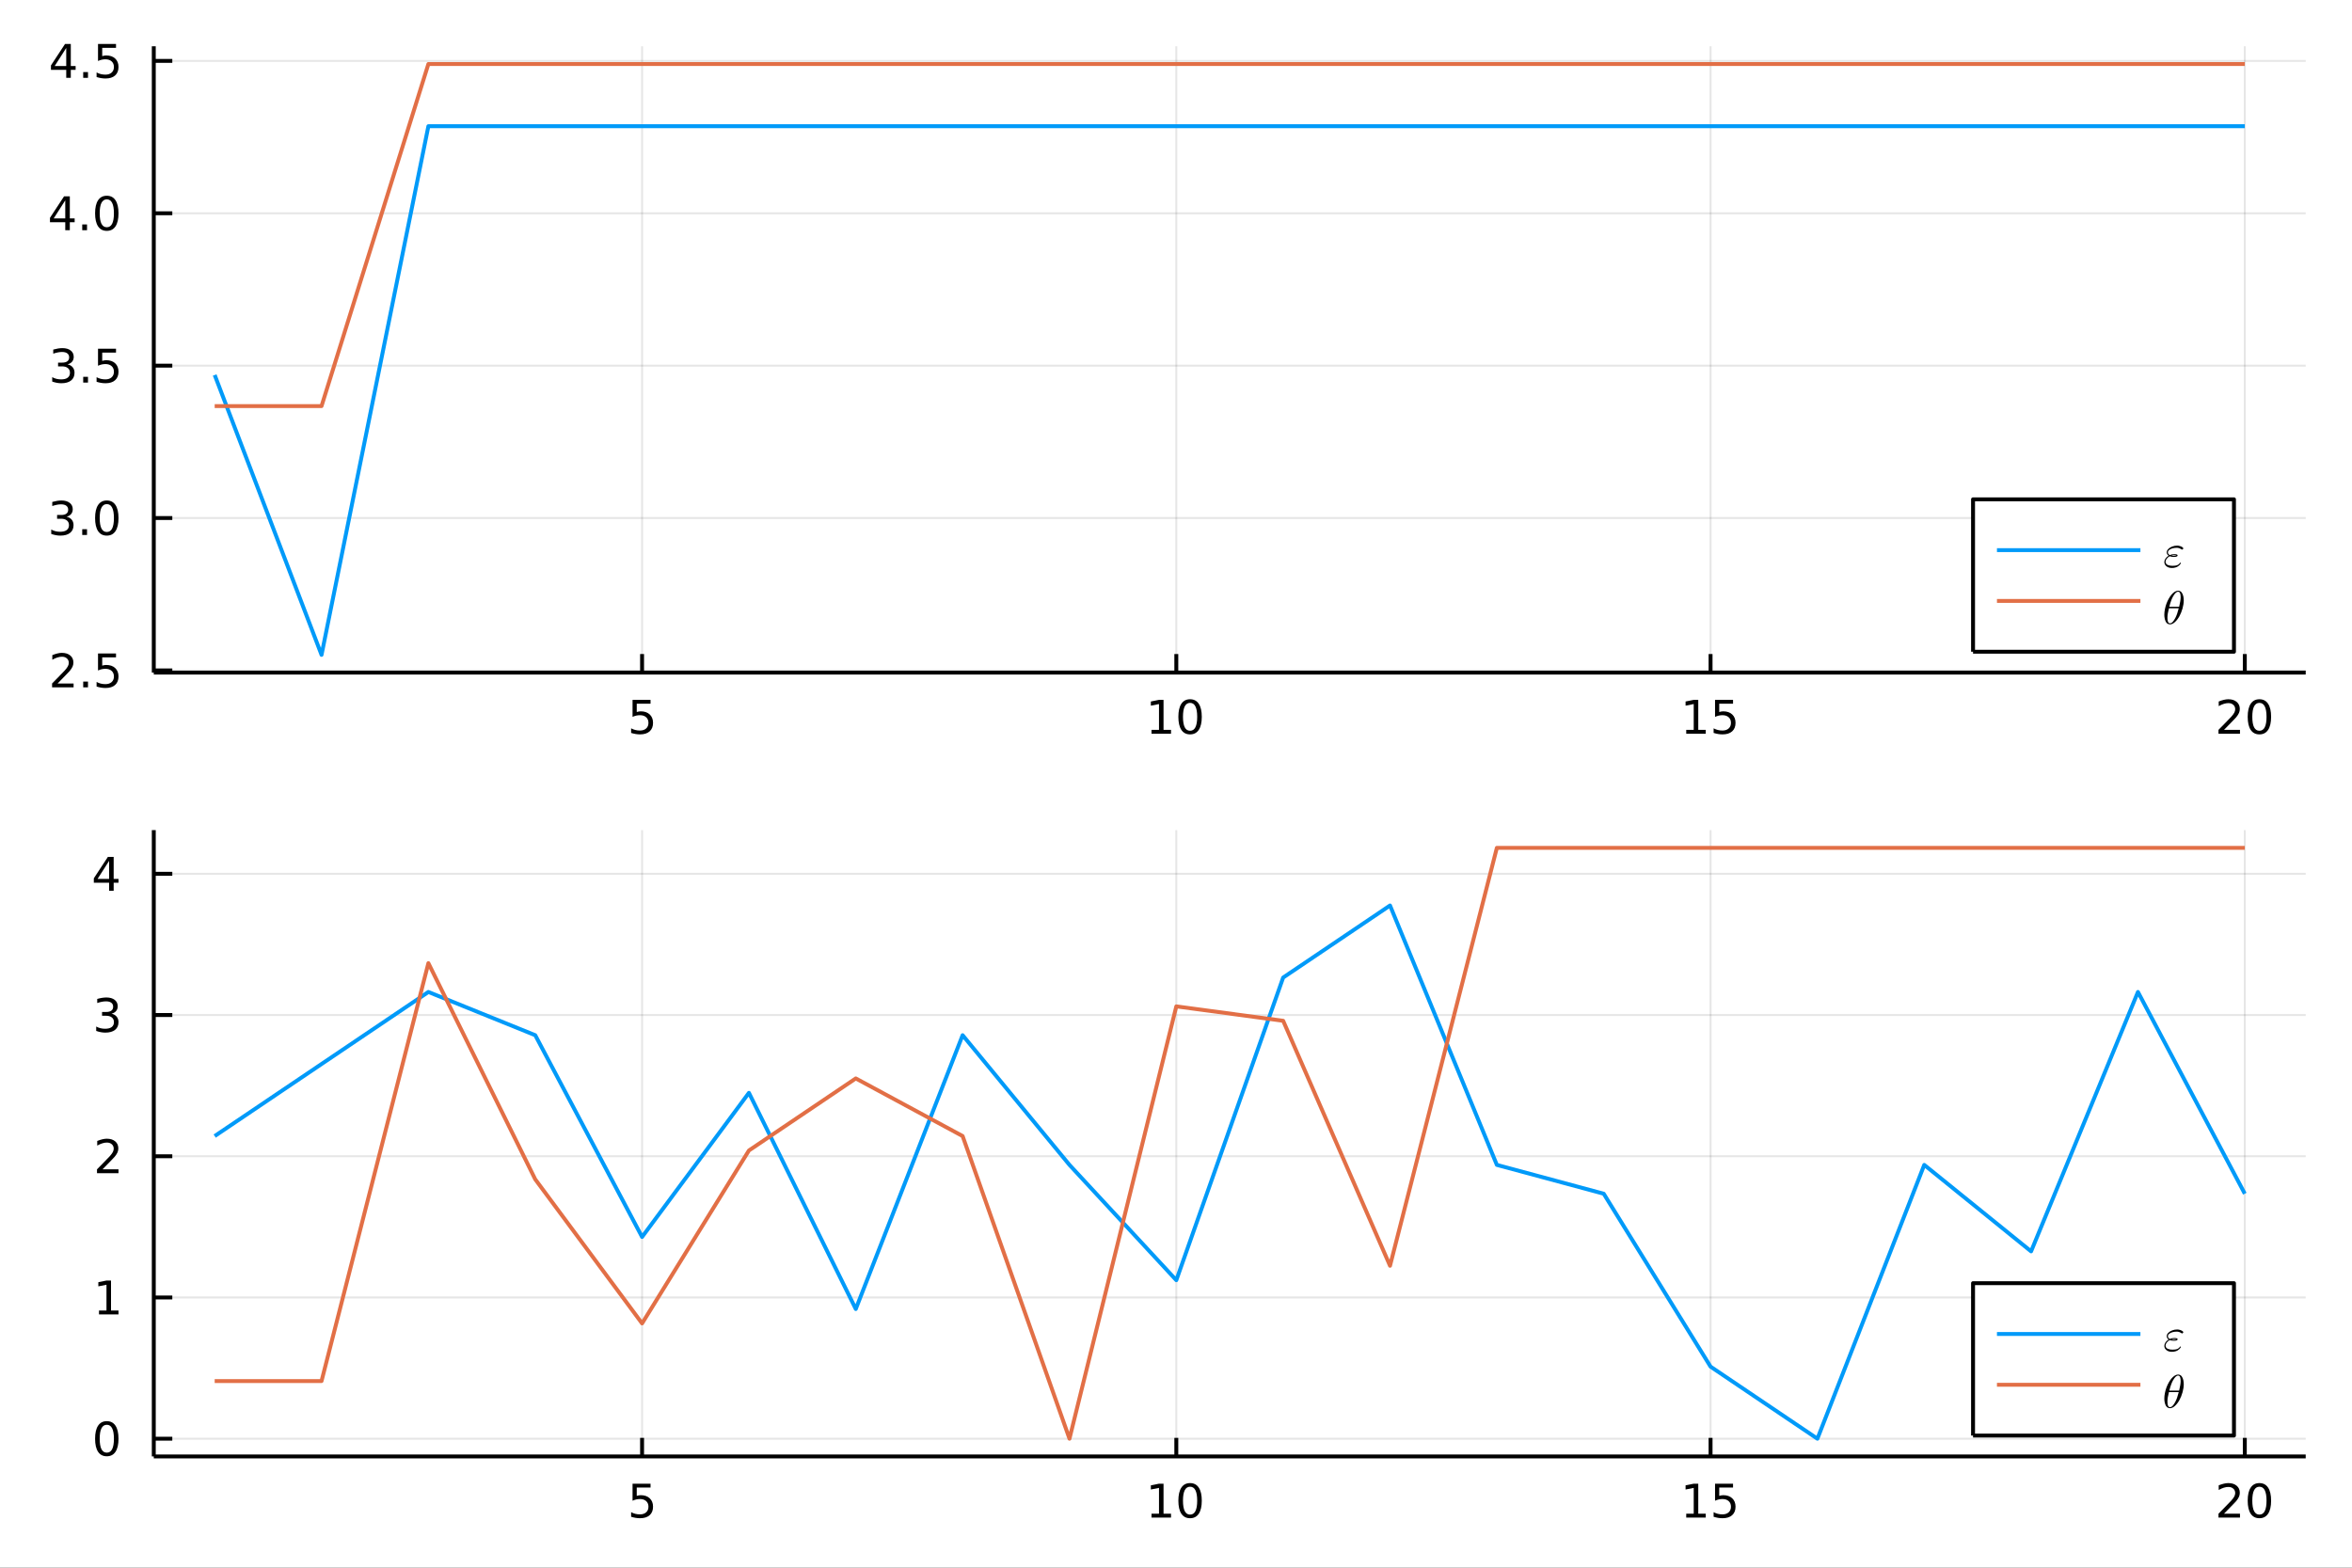 <?xml version="1.0" encoding="utf-8"?>
<svg xmlns="http://www.w3.org/2000/svg" xmlns:xlink="http://www.w3.org/1999/xlink" width="600" height="400" viewBox="0 0 2400 1600">
<rect x="0" y="0" width="2400" height="1600" fill="#333333" stroke="none"/>
<defs>
  <clipPath id="clip380">
    <rect x="0" y="0" width="2400" height="1600"/>
  </clipPath>
</defs>
<path clip-path="url(#clip380)" d="
M0 1600 L2400 1600 L2400 0 L0 0  Z
  " fill="#ffffff" fill-rule="evenodd" fill-opacity="1"/>
<defs>
  <clipPath id="clip381">
    <rect x="480" y="0" width="1681" height="1600"/>
  </clipPath>
</defs>
<defs>
  <clipPath id="clip382">
    <rect x="2160" y="47" width="73" height="1377"/>
  </clipPath>
</defs>
<path clip-path="url(#clip380)" d="
M156.922 686.448 L2352.76 686.448 L2352.76 47.244 L156.922 47.244  Z
  " fill="#ffffff" fill-rule="evenodd" fill-opacity="1"/>
<defs>
  <clipPath id="clip383">
    <rect x="156" y="47" width="2197" height="640"/>
  </clipPath>
</defs>
<polyline clip-path="url(#clip383)" style="stroke:#000000; stroke-linecap:butt; stroke-linejoin:round; stroke-width:2; stroke-opacity:0.1; fill:none" points="
  655.182,686.448 655.182,47.244 
  "/>
<polyline clip-path="url(#clip383)" style="stroke:#000000; stroke-linecap:butt; stroke-linejoin:round; stroke-width:2; stroke-opacity:0.1; fill:none" points="
  1200.32,686.448 1200.32,47.244 
  "/>
<polyline clip-path="url(#clip383)" style="stroke:#000000; stroke-linecap:butt; stroke-linejoin:round; stroke-width:2; stroke-opacity:0.1; fill:none" points="
  1745.47,686.448 1745.47,47.244 
  "/>
<polyline clip-path="url(#clip383)" style="stroke:#000000; stroke-linecap:butt; stroke-linejoin:round; stroke-width:2; stroke-opacity:0.1; fill:none" points="
  2290.61,686.448 2290.61,47.244 
  "/>
<polyline clip-path="url(#clip380)" style="stroke:#000000; stroke-linecap:butt; stroke-linejoin:round; stroke-width:4; stroke-opacity:1; fill:none" points="
  156.922,686.448 2352.76,686.448 
  "/>
<polyline clip-path="url(#clip380)" style="stroke:#000000; stroke-linecap:butt; stroke-linejoin:round; stroke-width:4; stroke-opacity:1; fill:none" points="
  655.182,686.448 655.182,667.55 
  "/>
<polyline clip-path="url(#clip380)" style="stroke:#000000; stroke-linecap:butt; stroke-linejoin:round; stroke-width:4; stroke-opacity:1; fill:none" points="
  1200.32,686.448 1200.32,667.55 
  "/>
<polyline clip-path="url(#clip380)" style="stroke:#000000; stroke-linecap:butt; stroke-linejoin:round; stroke-width:4; stroke-opacity:1; fill:none" points="
  1745.47,686.448 1745.47,667.55 
  "/>
<polyline clip-path="url(#clip380)" style="stroke:#000000; stroke-linecap:butt; stroke-linejoin:round; stroke-width:4; stroke-opacity:1; fill:none" points="
  2290.61,686.448 2290.61,667.55 
  "/>
<path clip-path="url(#clip380)" d="M645.46 714.288 L663.817 714.288 L663.817 718.223 L649.743 718.223 L649.743 726.695 Q650.761 726.348 651.78 726.186 Q652.798 726.001 653.817 726.001 Q659.604 726.001 662.983 729.172 Q666.363 732.343 666.363 737.76 Q666.363 743.339 662.891 746.44 Q659.419 749.519 653.099 749.519 Q650.923 749.519 648.655 749.149 Q646.409 748.778 644.002 748.038 L644.002 743.339 Q646.085 744.473 648.307 745.028 Q650.53 745.584 653.007 745.584 Q657.011 745.584 659.349 743.478 Q661.687 741.371 661.687 737.76 Q661.687 734.149 659.349 732.042 Q657.011 729.936 653.007 729.936 Q651.132 729.936 649.257 730.353 Q647.405 730.769 645.46 731.649 L645.46 714.288 Z" fill="#000000" fill-rule="evenodd" fill-opacity="1" /><path clip-path="url(#clip380)" d="M1175.01 744.913 L1182.65 744.913 L1182.65 718.547 L1174.34 720.214 L1174.34 715.955 L1182.61 714.288 L1187.28 714.288 L1187.28 744.913 L1194.92 744.913 L1194.92 748.848 L1175.01 748.848 L1175.01 744.913 Z" fill="#000000" fill-rule="evenodd" fill-opacity="1" /><path clip-path="url(#clip380)" d="M1214.36 717.367 Q1210.75 717.367 1208.92 720.931 Q1207.12 724.473 1207.12 731.603 Q1207.12 738.709 1208.92 742.274 Q1210.75 745.815 1214.36 745.815 Q1218 745.815 1219.8 742.274 Q1221.63 738.709 1221.63 731.603 Q1221.63 724.473 1219.8 720.931 Q1218 717.367 1214.36 717.367 M1214.36 713.663 Q1220.17 713.663 1223.23 718.269 Q1226.31 722.853 1226.31 731.603 Q1226.31 740.329 1223.23 744.936 Q1220.17 749.519 1214.36 749.519 Q1208.55 749.519 1205.48 744.936 Q1202.42 740.329 1202.42 731.603 Q1202.42 722.853 1205.48 718.269 Q1208.55 713.663 1214.36 713.663 Z" fill="#000000" fill-rule="evenodd" fill-opacity="1" /><path clip-path="url(#clip380)" d="M1720.65 744.913 L1728.29 744.913 L1728.29 718.547 L1719.98 720.214 L1719.98 715.955 L1728.25 714.288 L1732.92 714.288 L1732.92 744.913 L1740.56 744.913 L1740.56 748.848 L1720.65 748.848 L1720.65 744.913 Z" fill="#000000" fill-rule="evenodd" fill-opacity="1" /><path clip-path="url(#clip380)" d="M1750.05 714.288 L1768.41 714.288 L1768.41 718.223 L1754.33 718.223 L1754.33 726.695 Q1755.35 726.348 1756.37 726.186 Q1757.39 726.001 1758.41 726.001 Q1764.19 726.001 1767.57 729.172 Q1770.95 732.343 1770.95 737.76 Q1770.95 743.339 1767.48 746.44 Q1764.01 749.519 1757.69 749.519 Q1755.51 749.519 1753.25 749.149 Q1751 748.778 1748.59 748.038 L1748.59 743.339 Q1750.68 744.473 1752.9 745.028 Q1755.12 745.584 1757.6 745.584 Q1761.6 745.584 1763.94 743.478 Q1766.28 741.371 1766.28 737.76 Q1766.28 734.149 1763.94 732.042 Q1761.6 729.936 1757.6 729.936 Q1755.72 729.936 1753.85 730.353 Q1752 730.769 1750.05 731.649 L1750.05 714.288 Z" fill="#000000" fill-rule="evenodd" fill-opacity="1" /><path clip-path="url(#clip380)" d="M2269.38 744.913 L2285.7 744.913 L2285.7 748.848 L2263.76 748.848 L2263.76 744.913 Q2266.42 742.158 2271 737.528 Q2275.61 732.876 2276.79 731.533 Q2279.04 729.01 2279.92 727.274 Q2280.82 725.515 2280.82 723.825 Q2280.82 721.07 2278.87 719.334 Q2276.95 717.598 2273.85 717.598 Q2271.65 717.598 2269.2 718.362 Q2266.77 719.126 2263.99 720.677 L2263.99 715.955 Q2266.81 714.82 2269.27 714.242 Q2271.72 713.663 2273.76 713.663 Q2279.13 713.663 2282.32 716.348 Q2285.52 719.033 2285.52 723.524 Q2285.52 725.654 2284.71 727.575 Q2283.92 729.473 2281.81 732.066 Q2281.23 732.737 2278.13 735.954 Q2275.03 739.149 2269.38 744.913 Z" fill="#000000" fill-rule="evenodd" fill-opacity="1" /><path clip-path="url(#clip380)" d="M2305.52 717.367 Q2301.91 717.367 2300.08 720.931 Q2298.27 724.473 2298.27 731.603 Q2298.27 738.709 2300.08 742.274 Q2301.91 745.815 2305.52 745.815 Q2309.15 745.815 2310.96 742.274 Q2312.79 738.709 2312.79 731.603 Q2312.79 724.473 2310.96 720.931 Q2309.15 717.367 2305.52 717.367 M2305.52 713.663 Q2311.33 713.663 2314.38 718.269 Q2317.46 722.853 2317.46 731.603 Q2317.46 740.329 2314.38 744.936 Q2311.33 749.519 2305.52 749.519 Q2299.71 749.519 2296.63 744.936 Q2293.57 740.329 2293.57 731.603 Q2293.57 722.853 2296.63 718.269 Q2299.71 713.663 2305.52 713.663 Z" fill="#000000" fill-rule="evenodd" fill-opacity="1" /><polyline clip-path="url(#clip383)" style="stroke:#000000; stroke-linecap:butt; stroke-linejoin:round; stroke-width:2; stroke-opacity:0.1; fill:none" points="
  156.922,684.226 2352.76,684.226 
  "/>
<polyline clip-path="url(#clip383)" style="stroke:#000000; stroke-linecap:butt; stroke-linejoin:round; stroke-width:2; stroke-opacity:0.1; fill:none" points="
  156.922,528.71 2352.76,528.71 
  "/>
<polyline clip-path="url(#clip383)" style="stroke:#000000; stroke-linecap:butt; stroke-linejoin:round; stroke-width:2; stroke-opacity:0.1; fill:none" points="
  156.922,373.194 2352.76,373.194 
  "/>
<polyline clip-path="url(#clip383)" style="stroke:#000000; stroke-linecap:butt; stroke-linejoin:round; stroke-width:2; stroke-opacity:0.1; fill:none" points="
  156.922,217.677 2352.76,217.677 
  "/>
<polyline clip-path="url(#clip383)" style="stroke:#000000; stroke-linecap:butt; stroke-linejoin:round; stroke-width:2; stroke-opacity:0.1; fill:none" points="
  156.922,62.161 2352.76,62.161 
  "/>
<polyline clip-path="url(#clip380)" style="stroke:#000000; stroke-linecap:butt; stroke-linejoin:round; stroke-width:4; stroke-opacity:1; fill:none" points="
  156.922,686.448 156.922,47.244 
  "/>
<polyline clip-path="url(#clip380)" style="stroke:#000000; stroke-linecap:butt; stroke-linejoin:round; stroke-width:4; stroke-opacity:1; fill:none" points="
  156.922,684.226 175.82,684.226 
  "/>
<polyline clip-path="url(#clip380)" style="stroke:#000000; stroke-linecap:butt; stroke-linejoin:round; stroke-width:4; stroke-opacity:1; fill:none" points="
  156.922,528.71 175.82,528.71 
  "/>
<polyline clip-path="url(#clip380)" style="stroke:#000000; stroke-linecap:butt; stroke-linejoin:round; stroke-width:4; stroke-opacity:1; fill:none" points="
  156.922,373.194 175.82,373.194 
  "/>
<polyline clip-path="url(#clip380)" style="stroke:#000000; stroke-linecap:butt; stroke-linejoin:round; stroke-width:4; stroke-opacity:1; fill:none" points="
  156.922,217.677 175.82,217.677 
  "/>
<polyline clip-path="url(#clip380)" style="stroke:#000000; stroke-linecap:butt; stroke-linejoin:round; stroke-width:4; stroke-opacity:1; fill:none" points="
  156.922,62.161 175.82,62.161 
  "/>
<path clip-path="url(#clip380)" d="M58.77 697.571 L75.089 697.571 L75.089 701.506 L53.145 701.506 L53.145 697.571 Q55.807 694.816 60.39 690.187 Q64.997 685.534 66.177 684.191 Q68.423 681.668 69.302 679.932 Q70.205 678.173 70.205 676.483 Q70.205 673.729 68.261 671.992 Q66.339 670.256 63.237 670.256 Q61.038 670.256 58.585 671.02 Q56.154 671.784 53.376 673.335 L53.376 668.613 Q56.2 667.479 58.654 666.9 Q61.108 666.321 63.145 666.321 Q68.515 666.321 71.71 669.006 Q74.904 671.692 74.904 676.182 Q74.904 678.312 74.094 680.233 Q73.307 682.131 71.2 684.724 Q70.622 685.395 67.52 688.613 Q64.418 691.807 58.77 697.571 Z" fill="#000000" fill-rule="evenodd" fill-opacity="1" /><path clip-path="url(#clip380)" d="M84.904 695.627 L89.788 695.627 L89.788 701.506 L84.904 701.506 L84.904 695.627 Z" fill="#000000" fill-rule="evenodd" fill-opacity="1" /><path clip-path="url(#clip380)" d="M100.02 666.946 L118.376 666.946 L118.376 670.881 L104.302 670.881 L104.302 679.354 Q105.321 679.006 106.339 678.844 Q107.358 678.659 108.376 678.659 Q114.163 678.659 117.543 681.83 Q120.922 685.002 120.922 690.418 Q120.922 695.997 117.45 699.099 Q113.978 702.178 107.658 702.178 Q105.483 702.178 103.214 701.807 Q100.969 701.437 98.561 700.696 L98.561 695.997 Q100.645 697.131 102.867 697.687 Q105.089 698.242 107.566 698.242 Q111.571 698.242 113.908 696.136 Q116.246 694.029 116.246 690.418 Q116.246 686.807 113.908 684.701 Q111.571 682.594 107.566 682.594 Q105.691 682.594 103.816 683.011 Q101.964 683.428 100.02 684.307 L100.02 666.946 Z" fill="#000000" fill-rule="evenodd" fill-opacity="1" /><path clip-path="url(#clip380)" d="M67.913 527.356 Q71.27 528.073 73.145 530.342 Q75.043 532.61 75.043 535.944 Q75.043 541.059 71.524 543.86 Q68.006 546.661 61.525 546.661 Q59.349 546.661 57.034 546.221 Q54.742 545.805 52.288 544.948 L52.288 540.434 Q54.233 541.569 56.548 542.147 Q58.862 542.726 61.386 542.726 Q65.784 542.726 68.075 540.99 Q70.39 539.254 70.39 535.944 Q70.39 532.888 68.237 531.175 Q66.108 529.439 62.288 529.439 L58.261 529.439 L58.261 525.596 L62.474 525.596 Q65.923 525.596 67.751 524.231 Q69.58 522.842 69.58 520.249 Q69.58 517.587 67.682 516.175 Q65.807 514.74 62.288 514.74 Q60.367 514.74 58.168 515.157 Q55.969 515.573 53.33 516.453 L53.33 512.286 Q55.992 511.546 58.307 511.175 Q60.645 510.805 62.705 510.805 Q68.029 510.805 71.131 513.235 Q74.233 515.643 74.233 519.763 Q74.233 522.634 72.589 524.624 Q70.946 526.592 67.913 527.356 Z" fill="#000000" fill-rule="evenodd" fill-opacity="1" /><path clip-path="url(#clip380)" d="M83.909 540.11 L88.793 540.11 L88.793 545.99 L83.909 545.99 L83.909 540.11 Z" fill="#000000" fill-rule="evenodd" fill-opacity="1" /><path clip-path="url(#clip380)" d="M108.978 514.509 Q105.367 514.509 103.538 518.073 Q101.733 521.615 101.733 528.745 Q101.733 535.851 103.538 539.416 Q105.367 542.958 108.978 542.958 Q112.612 542.958 114.418 539.416 Q116.246 535.851 116.246 528.745 Q116.246 521.615 114.418 518.073 Q112.612 514.509 108.978 514.509 M108.978 510.805 Q114.788 510.805 117.844 515.411 Q120.922 519.995 120.922 528.745 Q120.922 537.471 117.844 542.078 Q114.788 546.661 108.978 546.661 Q103.168 546.661 100.089 542.078 Q97.034 537.471 97.034 528.745 Q97.034 519.995 100.089 515.411 Q103.168 510.805 108.978 510.805 Z" fill="#000000" fill-rule="evenodd" fill-opacity="1" /><path clip-path="url(#clip380)" d="M68.909 371.839 Q72.265 372.557 74.14 374.826 Q76.038 377.094 76.038 380.427 Q76.038 385.543 72.52 388.344 Q69.001 391.145 62.52 391.145 Q60.344 391.145 58.029 390.705 Q55.737 390.288 53.284 389.432 L53.284 384.918 Q55.228 386.052 57.543 386.631 Q59.858 387.21 62.381 387.21 Q66.779 387.21 69.071 385.474 Q71.385 383.738 71.385 380.427 Q71.385 377.372 69.233 375.659 Q67.103 373.923 63.284 373.923 L59.256 373.923 L59.256 370.08 L63.469 370.08 Q66.918 370.08 68.747 368.714 Q70.575 367.326 70.575 364.733 Q70.575 362.071 68.677 360.659 Q66.802 359.224 63.284 359.224 Q61.362 359.224 59.163 359.64 Q56.964 360.057 54.325 360.937 L54.325 356.77 Q56.987 356.029 59.302 355.659 Q61.64 355.289 63.7 355.289 Q69.024 355.289 72.126 357.719 Q75.228 360.127 75.228 364.247 Q75.228 367.117 73.585 369.108 Q71.941 371.076 68.909 371.839 Z" fill="#000000" fill-rule="evenodd" fill-opacity="1" /><path clip-path="url(#clip380)" d="M84.904 384.594 L89.788 384.594 L89.788 390.474 L84.904 390.474 L84.904 384.594 Z" fill="#000000" fill-rule="evenodd" fill-opacity="1" /><path clip-path="url(#clip380)" d="M100.02 355.914 L118.376 355.914 L118.376 359.849 L104.302 359.849 L104.302 368.321 Q105.321 367.974 106.339 367.812 Q107.358 367.626 108.376 367.626 Q114.163 367.626 117.543 370.798 Q120.922 373.969 120.922 379.386 Q120.922 384.964 117.45 388.066 Q113.978 391.145 107.658 391.145 Q105.483 391.145 103.214 390.775 Q100.969 390.404 98.561 389.663 L98.561 384.964 Q100.645 386.099 102.867 386.654 Q105.089 387.21 107.566 387.21 Q111.571 387.21 113.908 385.103 Q116.246 382.997 116.246 379.386 Q116.246 375.775 113.908 373.668 Q111.571 371.562 107.566 371.562 Q105.691 371.562 103.816 371.978 Q101.964 372.395 100.02 373.275 L100.02 355.914 Z" fill="#000000" fill-rule="evenodd" fill-opacity="1" /><path clip-path="url(#clip380)" d="M66.594 204.471 L54.788 222.92 L66.594 222.92 L66.594 204.471 M65.367 200.397 L71.247 200.397 L71.247 222.92 L76.177 222.92 L76.177 226.809 L71.247 226.809 L71.247 234.957 L66.594 234.957 L66.594 226.809 L50.992 226.809 L50.992 222.295 L65.367 200.397 Z" fill="#000000" fill-rule="evenodd" fill-opacity="1" /><path clip-path="url(#clip380)" d="M83.909 229.078 L88.793 229.078 L88.793 234.957 L83.909 234.957 L83.909 229.078 Z" fill="#000000" fill-rule="evenodd" fill-opacity="1" /><path clip-path="url(#clip380)" d="M108.978 203.476 Q105.367 203.476 103.538 207.041 Q101.733 210.582 101.733 217.712 Q101.733 224.818 103.538 228.383 Q105.367 231.925 108.978 231.925 Q112.612 231.925 114.418 228.383 Q116.246 224.818 116.246 217.712 Q116.246 210.582 114.418 207.041 Q112.612 203.476 108.978 203.476 M108.978 199.772 Q114.788 199.772 117.844 204.379 Q120.922 208.962 120.922 217.712 Q120.922 226.439 117.844 231.045 Q114.788 235.629 108.978 235.629 Q103.168 235.629 100.089 231.045 Q97.034 226.439 97.034 217.712 Q97.034 208.962 100.089 204.379 Q103.168 199.772 108.978 199.772 Z" fill="#000000" fill-rule="evenodd" fill-opacity="1" /><path clip-path="url(#clip380)" d="M67.589 48.955 L55.784 67.404 L67.589 67.404 L67.589 48.955 M66.362 44.881 L72.242 44.881 L72.242 67.404 L77.172 67.404 L77.172 71.293 L72.242 71.293 L72.242 79.441 L67.589 79.441 L67.589 71.293 L51.987 71.293 L51.987 66.779 L66.362 44.881 Z" fill="#000000" fill-rule="evenodd" fill-opacity="1" /><path clip-path="url(#clip380)" d="M84.904 73.561 L89.788 73.561 L89.788 79.441 L84.904 79.441 L84.904 73.561 Z" fill="#000000" fill-rule="evenodd" fill-opacity="1" /><path clip-path="url(#clip380)" d="M100.02 44.881 L118.376 44.881 L118.376 48.816 L104.302 48.816 L104.302 57.288 Q105.321 56.941 106.339 56.779 Q107.358 56.594 108.376 56.594 Q114.163 56.594 117.543 59.765 Q120.922 62.936 120.922 68.353 Q120.922 73.932 117.45 77.034 Q113.978 80.112 107.658 80.112 Q105.483 80.112 103.214 79.742 Q100.969 79.371 98.561 78.631 L98.561 73.932 Q100.645 75.066 102.867 75.621 Q105.089 76.177 107.566 76.177 Q111.571 76.177 113.908 74.071 Q116.246 71.964 116.246 68.353 Q116.246 64.742 113.908 62.636 Q111.571 60.529 107.566 60.529 Q105.691 60.529 103.816 60.946 Q101.964 61.362 100.02 62.242 L100.02 44.881 Z" fill="#000000" fill-rule="evenodd" fill-opacity="1" /><polyline clip-path="url(#clip383)" style="stroke:#009af9; stroke-linecap:butt; stroke-linejoin:round; stroke-width:4; stroke-opacity:1; fill:none" points="
  219.069,382.715 328.097,668.357 437.126,128.811 546.154,128.811 655.182,128.811 764.211,128.811 873.239,128.811 982.268,128.811 1091.3,128.811 1200.32,128.811 
  1309.35,128.811 1418.38,128.811 1527.41,128.811 1636.44,128.811 1745.47,128.811 1854.5,128.811 1963.52,128.811 2072.55,128.811 2181.58,128.811 2290.61,128.811 
  
  "/>
<polyline clip-path="url(#clip383)" style="stroke:#e26f46; stroke-linecap:butt; stroke-linejoin:round; stroke-width:4; stroke-opacity:1; fill:none" points="
  219.069,414.453 328.097,414.453 437.126,65.335 546.154,65.335 655.182,65.335 764.211,65.335 873.239,65.335 982.268,65.335 1091.3,65.335 1200.32,65.335 
  1309.35,65.335 1418.38,65.335 1527.41,65.335 1636.44,65.335 1745.47,65.335 1854.5,65.335 1963.52,65.335 2072.55,65.335 2181.58,65.335 2290.61,65.335 
  
  "/>
<path clip-path="url(#clip380)" d="
M2013.31 665.141 L2279.56 665.141 L2279.56 509.621 L2013.31 509.621  Z
  " fill="#ffffff" fill-rule="evenodd" fill-opacity="1"/>
<polyline clip-path="url(#clip380)" style="stroke:#000000; stroke-linecap:butt; stroke-linejoin:round; stroke-width:4; stroke-opacity:1; fill:none" points="
  2013.31,665.141 2279.56,665.141 2279.56,509.621 2013.31,509.621 2013.31,665.141 
  "/>
<polyline clip-path="url(#clip380)" style="stroke:#009af9; stroke-linecap:butt; stroke-linejoin:round; stroke-width:4; stroke-opacity:1; fill:none" points="
  2037.71,561.461 2184.1,561.461 
  "/>
<path clip-path="url(#clip380)" d="M2227.85 559.62 Q2227.85 560.112 2227.42 560.51 Q2227.03 560.908 2226.53 560.908 Q2226.25 560.908 2225.57 560.439 Q2223.63 559.081 2221.17 559.081 Q2218.97 559.081 2216.93 559.62 Q2214.89 560.158 2213.51 561.259 Q2212.15 562.337 2212.15 563.742 Q2212.15 565.499 2214.07 566.529 Q2216.06 565.616 2218.52 565.616 Q2219.32 565.616 2219.86 565.663 Q2220.42 565.71 2220.96 565.827 Q2221.5 565.944 2221.76 566.225 Q2222.04 566.482 2222.04 566.904 Q2222.04 568.403 2218.15 568.403 Q2215.62 568.403 2214.03 567.724 Q2211.99 568.731 2210.87 570.347 Q2209.74 571.963 2209.74 573.345 Q2209.74 574.54 2210.4 575.406 Q2211.08 576.273 2212.18 576.695 Q2213.3 577.116 2214.4 577.304 Q2215.53 577.468 2216.77 577.468 Q2218.81 577.468 2220.23 577.21 Q2221.69 576.929 2222.48 576.414 Q2223.3 575.898 2223.63 575.547 Q2223.98 575.172 2224.33 574.587 Q2224.54 574.259 2224.82 574.259 Q2225.04 574.259 2225.18 574.399 Q2225.34 574.516 2225.34 574.727 Q2225.34 574.985 2225.01 575.524 Q2224.71 576.062 2223.96 576.788 Q2223.23 577.491 2222.23 578.147 Q2221.24 578.779 2219.67 579.224 Q2218.1 579.669 2216.32 579.669 Q2212.69 579.669 2210.58 577.889 Q2208.5 576.109 2208.5 573.626 Q2208.5 571.893 2209.65 570.113 Q2210.82 568.309 2212.88 567.162 Q2210.96 565.733 2210.96 563.742 Q2210.96 561.962 2212.46 560.369 Q2213.98 558.776 2216.44 557.84 Q2218.92 556.879 2221.64 556.879 Q2223.16 556.879 2224.66 557.395 Q2226.16 557.886 2227 558.519 Q2227.85 559.151 2227.85 559.62 M2220.8 566.951 Q2219.77 566.67 2218.52 566.67 Q2216.84 566.67 2215.6 567.091 Q2216.6 567.349 2218.15 567.349 Q2219.44 567.349 2219.81 567.279 Q2220.21 567.209 2220.8 566.951 Z" fill="#000000" fill-rule="evenodd" fill-opacity="1" /><polyline clip-path="url(#clip380)" style="stroke:#e26f46; stroke-linecap:butt; stroke-linejoin:round; stroke-width:4; stroke-opacity:1; fill:none" points="
  2037.71,613.301 2184.1,613.301 
  "/>
<path clip-path="url(#clip380)" d="M2228.31 612.705 Q2228.31 616.64 2227.05 621.067 Q2225.81 625.47 2223.84 629.031 Q2221.87 632.567 2219.3 634.91 Q2216.72 637.228 2214.26 637.228 Q2212.69 637.228 2211.52 636.362 Q2210.37 635.472 2209.74 633.996 Q2209.11 632.497 2208.8 630.857 Q2208.5 629.194 2208.5 627.391 Q2208.5 624.697 2209.09 621.77 Q2209.67 618.818 2210.65 616.148 Q2211.64 613.455 2213.02 611.019 Q2214.4 608.559 2215.92 606.779 Q2217.47 604.976 2219.2 603.922 Q2220.94 602.868 2222.55 602.868 Q2223.72 602.868 2224.66 603.383 Q2225.62 603.875 2226.23 604.741 Q2226.84 605.585 2227.26 606.592 Q2227.71 607.599 2227.92 608.77 Q2228.13 609.918 2228.22 610.878 Q2228.31 611.815 2228.31 612.705 M2225.15 609.73 Q2225.15 608.536 2225.06 607.646 Q2224.97 606.732 2224.71 605.819 Q2224.45 604.905 2223.89 604.414 Q2223.35 603.922 2222.51 603.922 Q2220.05 603.922 2217.28 608.957 Q2216.39 610.527 2215.6 612.658 Q2214.8 614.79 2214.52 615.797 Q2214.24 616.804 2213.58 619.287 L2223.61 619.287 Q2225.15 612.892 2225.15 609.73 M2223.19 620.809 L2213.21 620.809 Q2211.66 626.665 2211.66 630.319 Q2211.66 633.504 2212.32 634.839 Q2213 636.151 2214.26 636.151 Q2215.71 636.151 2217.07 634.699 Q2218.43 633.223 2219.81 630.553 Q2221.64 627.086 2223.19 620.809 Z" fill="#000000" fill-rule="evenodd" fill-opacity="1" /><path clip-path="url(#clip380)" d="
M156.922 1486.45 L2352.76 1486.45 L2352.76 847.244 L156.922 847.244  Z
  " fill="#ffffff" fill-rule="evenodd" fill-opacity="1"/>
<defs>
  <clipPath id="clip384">
    <rect x="156" y="847" width="2197" height="640"/>
  </clipPath>
</defs>
<polyline clip-path="url(#clip384)" style="stroke:#000000; stroke-linecap:butt; stroke-linejoin:round; stroke-width:2; stroke-opacity:0.1; fill:none" points="
  655.182,1486.45 655.182,847.244 
  "/>
<polyline clip-path="url(#clip384)" style="stroke:#000000; stroke-linecap:butt; stroke-linejoin:round; stroke-width:2; stroke-opacity:0.1; fill:none" points="
  1200.32,1486.45 1200.32,847.244 
  "/>
<polyline clip-path="url(#clip384)" style="stroke:#000000; stroke-linecap:butt; stroke-linejoin:round; stroke-width:2; stroke-opacity:0.1; fill:none" points="
  1745.47,1486.45 1745.47,847.244 
  "/>
<polyline clip-path="url(#clip384)" style="stroke:#000000; stroke-linecap:butt; stroke-linejoin:round; stroke-width:2; stroke-opacity:0.1; fill:none" points="
  2290.61,1486.45 2290.61,847.244 
  "/>
<polyline clip-path="url(#clip380)" style="stroke:#000000; stroke-linecap:butt; stroke-linejoin:round; stroke-width:4; stroke-opacity:1; fill:none" points="
  156.922,1486.45 2352.76,1486.45 
  "/>
<polyline clip-path="url(#clip380)" style="stroke:#000000; stroke-linecap:butt; stroke-linejoin:round; stroke-width:4; stroke-opacity:1; fill:none" points="
  655.182,1486.45 655.182,1467.55 
  "/>
<polyline clip-path="url(#clip380)" style="stroke:#000000; stroke-linecap:butt; stroke-linejoin:round; stroke-width:4; stroke-opacity:1; fill:none" points="
  1200.32,1486.45 1200.32,1467.55 
  "/>
<polyline clip-path="url(#clip380)" style="stroke:#000000; stroke-linecap:butt; stroke-linejoin:round; stroke-width:4; stroke-opacity:1; fill:none" points="
  1745.47,1486.45 1745.47,1467.55 
  "/>
<polyline clip-path="url(#clip380)" style="stroke:#000000; stroke-linecap:butt; stroke-linejoin:round; stroke-width:4; stroke-opacity:1; fill:none" points="
  2290.61,1486.45 2290.61,1467.55 
  "/>
<path clip-path="url(#clip380)" d="M645.46 1514.29 L663.817 1514.29 L663.817 1518.22 L649.743 1518.22 L649.743 1526.7 Q650.761 1526.35 651.78 1526.19 Q652.798 1526 653.817 1526 Q659.604 1526 662.983 1529.17 Q666.363 1532.34 666.363 1537.76 Q666.363 1543.34 662.891 1546.44 Q659.419 1549.52 653.099 1549.52 Q650.923 1549.52 648.655 1549.15 Q646.409 1548.78 644.002 1548.04 L644.002 1543.34 Q646.085 1544.47 648.307 1545.03 Q650.53 1545.58 653.007 1545.58 Q657.011 1545.58 659.349 1543.48 Q661.687 1541.37 661.687 1537.76 Q661.687 1534.15 659.349 1532.04 Q657.011 1529.94 653.007 1529.94 Q651.132 1529.94 649.257 1530.35 Q647.405 1530.77 645.46 1531.65 L645.46 1514.29 Z" fill="#000000" fill-rule="evenodd" fill-opacity="1" /><path clip-path="url(#clip380)" d="M1175.01 1544.91 L1182.65 1544.91 L1182.65 1518.55 L1174.34 1520.21 L1174.34 1515.95 L1182.61 1514.29 L1187.28 1514.29 L1187.28 1544.91 L1194.92 1544.91 L1194.92 1548.85 L1175.01 1548.85 L1175.01 1544.91 Z" fill="#000000" fill-rule="evenodd" fill-opacity="1" /><path clip-path="url(#clip380)" d="M1214.36 1517.37 Q1210.75 1517.37 1208.92 1520.93 Q1207.12 1524.47 1207.12 1531.6 Q1207.12 1538.71 1208.92 1542.27 Q1210.75 1545.82 1214.36 1545.82 Q1218 1545.82 1219.8 1542.27 Q1221.63 1538.71 1221.63 1531.6 Q1221.63 1524.47 1219.8 1520.93 Q1218 1517.37 1214.36 1517.37 M1214.36 1513.66 Q1220.17 1513.66 1223.23 1518.27 Q1226.31 1522.85 1226.31 1531.6 Q1226.31 1540.33 1223.23 1544.94 Q1220.17 1549.52 1214.36 1549.52 Q1208.55 1549.52 1205.48 1544.94 Q1202.42 1540.33 1202.42 1531.6 Q1202.42 1522.85 1205.48 1518.27 Q1208.55 1513.66 1214.36 1513.66 Z" fill="#000000" fill-rule="evenodd" fill-opacity="1" /><path clip-path="url(#clip380)" d="M1720.65 1544.91 L1728.29 1544.91 L1728.29 1518.55 L1719.98 1520.21 L1719.98 1515.95 L1728.25 1514.29 L1732.92 1514.29 L1732.92 1544.91 L1740.56 1544.91 L1740.56 1548.85 L1720.65 1548.85 L1720.65 1544.91 Z" fill="#000000" fill-rule="evenodd" fill-opacity="1" /><path clip-path="url(#clip380)" d="M1750.05 1514.29 L1768.41 1514.29 L1768.41 1518.22 L1754.33 1518.22 L1754.33 1526.7 Q1755.35 1526.35 1756.37 1526.19 Q1757.39 1526 1758.41 1526 Q1764.19 1526 1767.57 1529.17 Q1770.95 1532.34 1770.95 1537.76 Q1770.95 1543.34 1767.48 1546.44 Q1764.01 1549.52 1757.69 1549.52 Q1755.51 1549.52 1753.25 1549.15 Q1751 1548.78 1748.59 1548.04 L1748.59 1543.34 Q1750.68 1544.47 1752.9 1545.03 Q1755.12 1545.58 1757.6 1545.58 Q1761.6 1545.58 1763.94 1543.48 Q1766.28 1541.37 1766.28 1537.76 Q1766.28 1534.15 1763.94 1532.04 Q1761.6 1529.94 1757.6 1529.94 Q1755.72 1529.94 1753.85 1530.35 Q1752 1530.77 1750.05 1531.65 L1750.05 1514.29 Z" fill="#000000" fill-rule="evenodd" fill-opacity="1" /><path clip-path="url(#clip380)" d="M2269.38 1544.91 L2285.7 1544.91 L2285.7 1548.85 L2263.76 1548.85 L2263.76 1544.91 Q2266.42 1542.16 2271 1537.53 Q2275.61 1532.88 2276.79 1531.53 Q2279.04 1529.01 2279.92 1527.27 Q2280.82 1525.51 2280.82 1523.82 Q2280.82 1521.07 2278.87 1519.33 Q2276.95 1517.6 2273.85 1517.6 Q2271.65 1517.6 2269.2 1518.36 Q2266.77 1519.13 2263.99 1520.68 L2263.99 1515.95 Q2266.81 1514.82 2269.27 1514.24 Q2271.72 1513.66 2273.76 1513.66 Q2279.13 1513.66 2282.32 1516.35 Q2285.52 1519.03 2285.52 1523.52 Q2285.52 1525.65 2284.71 1527.57 Q2283.92 1529.47 2281.81 1532.07 Q2281.23 1532.74 2278.13 1535.95 Q2275.03 1539.15 2269.38 1544.91 Z" fill="#000000" fill-rule="evenodd" fill-opacity="1" /><path clip-path="url(#clip380)" d="M2305.52 1517.37 Q2301.91 1517.37 2300.08 1520.93 Q2298.27 1524.47 2298.27 1531.6 Q2298.27 1538.71 2300.08 1542.27 Q2301.91 1545.82 2305.52 1545.82 Q2309.15 1545.82 2310.96 1542.27 Q2312.79 1538.71 2312.79 1531.6 Q2312.79 1524.47 2310.96 1520.93 Q2309.15 1517.37 2305.52 1517.37 M2305.52 1513.66 Q2311.33 1513.66 2314.38 1518.27 Q2317.46 1522.85 2317.46 1531.6 Q2317.46 1540.33 2314.38 1544.94 Q2311.33 1549.52 2305.52 1549.52 Q2299.71 1549.52 2296.63 1544.94 Q2293.57 1540.33 2293.57 1531.6 Q2293.57 1522.85 2296.63 1518.27 Q2299.71 1513.66 2305.52 1513.66 Z" fill="#000000" fill-rule="evenodd" fill-opacity="1" /><polyline clip-path="url(#clip384)" style="stroke:#000000; stroke-linecap:butt; stroke-linejoin:round; stroke-width:2; stroke-opacity:0.1; fill:none" points="
  156.922,1468.36 2352.76,1468.36 
  "/>
<polyline clip-path="url(#clip384)" style="stroke:#000000; stroke-linecap:butt; stroke-linejoin:round; stroke-width:2; stroke-opacity:0.1; fill:none" points="
  156.922,1324.22 2352.76,1324.22 
  "/>
<polyline clip-path="url(#clip384)" style="stroke:#000000; stroke-linecap:butt; stroke-linejoin:round; stroke-width:2; stroke-opacity:0.1; fill:none" points="
  156.922,1180.08 2352.76,1180.08 
  "/>
<polyline clip-path="url(#clip384)" style="stroke:#000000; stroke-linecap:butt; stroke-linejoin:round; stroke-width:2; stroke-opacity:0.1; fill:none" points="
  156.922,1035.95 2352.76,1035.95 
  "/>
<polyline clip-path="url(#clip384)" style="stroke:#000000; stroke-linecap:butt; stroke-linejoin:round; stroke-width:2; stroke-opacity:0.1; fill:none" points="
  156.922,891.809 2352.76,891.809 
  "/>
<polyline clip-path="url(#clip380)" style="stroke:#000000; stroke-linecap:butt; stroke-linejoin:round; stroke-width:4; stroke-opacity:1; fill:none" points="
  156.922,1486.45 156.922,847.244 
  "/>
<polyline clip-path="url(#clip380)" style="stroke:#000000; stroke-linecap:butt; stroke-linejoin:round; stroke-width:4; stroke-opacity:1; fill:none" points="
  156.922,1468.36 175.82,1468.36 
  "/>
<polyline clip-path="url(#clip380)" style="stroke:#000000; stroke-linecap:butt; stroke-linejoin:round; stroke-width:4; stroke-opacity:1; fill:none" points="
  156.922,1324.22 175.82,1324.22 
  "/>
<polyline clip-path="url(#clip380)" style="stroke:#000000; stroke-linecap:butt; stroke-linejoin:round; stroke-width:4; stroke-opacity:1; fill:none" points="
  156.922,1180.08 175.82,1180.08 
  "/>
<polyline clip-path="url(#clip380)" style="stroke:#000000; stroke-linecap:butt; stroke-linejoin:round; stroke-width:4; stroke-opacity:1; fill:none" points="
  156.922,1035.95 175.82,1035.95 
  "/>
<polyline clip-path="url(#clip380)" style="stroke:#000000; stroke-linecap:butt; stroke-linejoin:round; stroke-width:4; stroke-opacity:1; fill:none" points="
  156.922,891.809 175.82,891.809 
  "/>
<path clip-path="url(#clip380)" d="M108.978 1454.16 Q105.367 1454.16 103.538 1457.72 Q101.733 1461.26 101.733 1468.39 Q101.733 1475.5 103.538 1479.06 Q105.367 1482.6 108.978 1482.6 Q112.612 1482.6 114.418 1479.06 Q116.246 1475.5 116.246 1468.39 Q116.246 1461.26 114.418 1457.72 Q112.612 1454.16 108.978 1454.16 M108.978 1450.45 Q114.788 1450.45 117.844 1455.06 Q120.922 1459.64 120.922 1468.39 Q120.922 1477.12 117.844 1481.73 Q114.788 1486.31 108.978 1486.31 Q103.168 1486.31 100.089 1481.73 Q97.034 1477.12 97.034 1468.39 Q97.034 1459.64 100.089 1455.06 Q103.168 1450.45 108.978 1450.45 Z" fill="#000000" fill-rule="evenodd" fill-opacity="1" /><path clip-path="url(#clip380)" d="M101.015 1337.56 L108.654 1337.56 L108.654 1311.2 L100.344 1312.87 L100.344 1308.61 L108.608 1306.94 L113.283 1306.94 L113.283 1337.56 L120.922 1337.56 L120.922 1341.5 L101.015 1341.5 L101.015 1337.56 Z" fill="#000000" fill-rule="evenodd" fill-opacity="1" /><path clip-path="url(#clip380)" d="M104.603 1193.43 L120.922 1193.43 L120.922 1197.36 L98.978 1197.36 L98.978 1193.43 Q101.64 1190.67 106.223 1186.04 Q110.83 1181.39 112.01 1180.05 Q114.256 1177.53 115.135 1175.79 Q116.038 1174.03 116.038 1172.34 Q116.038 1169.59 114.094 1167.85 Q112.172 1166.11 109.071 1166.11 Q106.871 1166.11 104.418 1166.88 Q101.987 1167.64 99.21 1169.19 L99.21 1164.47 Q102.034 1163.34 104.487 1162.76 Q106.941 1162.18 108.978 1162.18 Q114.348 1162.18 117.543 1164.86 Q120.737 1167.55 120.737 1172.04 Q120.737 1174.17 119.927 1176.09 Q119.14 1177.99 117.033 1180.58 Q116.455 1181.25 113.353 1184.47 Q110.251 1187.66 104.603 1193.43 Z" fill="#000000" fill-rule="evenodd" fill-opacity="1" /><path clip-path="url(#clip380)" d="M113.793 1034.59 Q117.149 1035.31 119.024 1037.58 Q120.922 1039.85 120.922 1043.18 Q120.922 1048.3 117.404 1051.1 Q113.885 1053.9 107.404 1053.9 Q105.228 1053.9 102.913 1053.46 Q100.621 1053.04 98.168 1052.18 L98.168 1047.67 Q100.112 1048.8 102.427 1049.38 Q104.742 1049.96 107.265 1049.96 Q111.663 1049.96 113.955 1048.23 Q116.27 1046.49 116.27 1043.18 Q116.27 1040.12 114.117 1038.41 Q111.987 1036.68 108.168 1036.68 L104.14 1036.68 L104.14 1032.83 L108.353 1032.83 Q111.802 1032.83 113.631 1031.47 Q115.459 1030.08 115.459 1027.49 Q115.459 1024.82 113.561 1023.41 Q111.686 1021.98 108.168 1021.98 Q106.246 1021.98 104.047 1022.39 Q101.848 1022.81 99.21 1023.69 L99.21 1019.52 Q101.871 1018.78 104.186 1018.41 Q106.524 1018.04 108.584 1018.04 Q113.908 1018.04 117.01 1020.47 Q120.112 1022.88 120.112 1027 Q120.112 1029.87 118.469 1031.86 Q116.825 1033.83 113.793 1034.59 Z" fill="#000000" fill-rule="evenodd" fill-opacity="1" /><path clip-path="url(#clip380)" d="M111.339 878.603 L99.534 897.052 L111.339 897.052 L111.339 878.603 M110.112 874.529 L115.992 874.529 L115.992 897.052 L120.922 897.052 L120.922 900.941 L115.992 900.941 L115.992 909.089 L111.339 909.089 L111.339 900.941 L95.737 900.941 L95.737 896.427 L110.112 874.529 Z" fill="#000000" fill-rule="evenodd" fill-opacity="1" /><polyline clip-path="url(#clip384)" style="stroke:#009af9; stroke-linecap:butt; stroke-linejoin:round; stroke-width:4; stroke-opacity:1; fill:none" points="
  219.069,1159.49 328.097,1085.95 437.126,1012.41 546.154,1056.54 655.182,1262.45 764.211,1115.37 873.239,1335.99 982.268,1056.54 1091.3,1188.91 1200.32,1306.57 
  1309.35,997.706 1418.38,924.166 1527.41,1188.91 1636.44,1218.32 1745.47,1394.82 1854.5,1468.36 1963.52,1188.91 2072.55,1277.15 2181.58,1012.41 2290.61,1218.32 
  
  "/>
<polyline clip-path="url(#clip384)" style="stroke:#e26f46; stroke-linecap:butt; stroke-linejoin:round; stroke-width:4; stroke-opacity:1; fill:none" points="
  219.069,1409.53 328.097,1409.53 437.126,982.998 546.154,1203.62 655.182,1350.69 764.211,1174.2 873.239,1100.66 982.268,1159.49 1091.3,1468.36 1200.32,1027.12 
  1309.35,1041.83 1418.38,1291.86 1527.41,865.335 1636.44,865.335 1745.47,865.335 1854.5,865.335 1963.52,865.335 2072.55,865.335 2181.58,865.335 2290.61,865.335 
  
  "/>
<path clip-path="url(#clip380)" d="
M2013.31 1465.14 L2279.56 1465.14 L2279.56 1309.62 L2013.31 1309.62  Z
  " fill="#ffffff" fill-rule="evenodd" fill-opacity="1"/>
<polyline clip-path="url(#clip380)" style="stroke:#000000; stroke-linecap:butt; stroke-linejoin:round; stroke-width:4; stroke-opacity:1; fill:none" points="
  2013.31,1465.14 2279.56,1465.14 2279.56,1309.62 2013.31,1309.62 2013.31,1465.14 
  "/>
<polyline clip-path="url(#clip380)" style="stroke:#009af9; stroke-linecap:butt; stroke-linejoin:round; stroke-width:4; stroke-opacity:1; fill:none" points="
  2037.71,1361.46 2184.1,1361.46 
  "/>
<path clip-path="url(#clip380)" d="M2227.85 1359.62 Q2227.85 1360.11 2227.42 1360.51 Q2227.03 1360.91 2226.53 1360.91 Q2226.25 1360.91 2225.57 1360.44 Q2223.63 1359.08 2221.17 1359.08 Q2218.97 1359.08 2216.93 1359.62 Q2214.89 1360.16 2213.51 1361.26 Q2212.15 1362.34 2212.15 1363.74 Q2212.15 1365.5 2214.07 1366.53 Q2216.06 1365.62 2218.52 1365.62 Q2219.32 1365.62 2219.86 1365.66 Q2220.42 1365.71 2220.96 1365.83 Q2221.5 1365.94 2221.76 1366.22 Q2222.04 1366.48 2222.04 1366.9 Q2222.04 1368.4 2218.15 1368.4 Q2215.62 1368.4 2214.03 1367.72 Q2211.99 1368.73 2210.87 1370.35 Q2209.74 1371.96 2209.74 1373.35 Q2209.74 1374.54 2210.4 1375.41 Q2211.08 1376.27 2212.18 1376.69 Q2213.3 1377.12 2214.4 1377.3 Q2215.53 1377.47 2216.77 1377.47 Q2218.81 1377.47 2220.23 1377.21 Q2221.69 1376.93 2222.48 1376.41 Q2223.3 1375.9 2223.63 1375.55 Q2223.98 1375.17 2224.33 1374.59 Q2224.54 1374.26 2224.82 1374.26 Q2225.04 1374.26 2225.18 1374.4 Q2225.34 1374.52 2225.34 1374.73 Q2225.34 1374.98 2225.01 1375.52 Q2224.71 1376.06 2223.96 1376.79 Q2223.23 1377.49 2222.23 1378.15 Q2221.24 1378.78 2219.67 1379.22 Q2218.1 1379.67 2216.32 1379.67 Q2212.69 1379.67 2210.58 1377.89 Q2208.5 1376.11 2208.5 1373.63 Q2208.5 1371.89 2209.65 1370.11 Q2210.82 1368.31 2212.88 1367.16 Q2210.96 1365.73 2210.96 1363.74 Q2210.96 1361.96 2212.46 1360.37 Q2213.98 1358.78 2216.44 1357.84 Q2218.92 1356.88 2221.64 1356.88 Q2223.16 1356.88 2224.66 1357.39 Q2226.16 1357.89 2227 1358.52 Q2227.85 1359.15 2227.85 1359.62 M2220.8 1366.95 Q2219.77 1366.67 2218.52 1366.67 Q2216.84 1366.67 2215.6 1367.09 Q2216.6 1367.35 2218.15 1367.35 Q2219.44 1367.35 2219.81 1367.28 Q2220.21 1367.21 2220.8 1366.95 Z" fill="#000000" fill-rule="evenodd" fill-opacity="1" /><polyline clip-path="url(#clip380)" style="stroke:#e26f46; stroke-linecap:butt; stroke-linejoin:round; stroke-width:4; stroke-opacity:1; fill:none" points="
  2037.71,1413.3 2184.1,1413.3 
  "/>
<path clip-path="url(#clip380)" d="M2228.31 1412.71 Q2228.31 1416.64 2227.05 1421.07 Q2225.81 1425.47 2223.84 1429.03 Q2221.87 1432.57 2219.3 1434.91 Q2216.72 1437.23 2214.26 1437.23 Q2212.69 1437.23 2211.52 1436.36 Q2210.37 1435.47 2209.74 1434 Q2209.11 1432.5 2208.8 1430.86 Q2208.5 1429.19 2208.5 1427.39 Q2208.5 1424.7 2209.09 1421.77 Q2209.67 1418.82 2210.65 1416.15 Q2211.64 1413.45 2213.02 1411.02 Q2214.4 1408.56 2215.92 1406.78 Q2217.47 1404.98 2219.2 1403.92 Q2220.94 1402.87 2222.55 1402.87 Q2223.72 1402.87 2224.66 1403.38 Q2225.62 1403.87 2226.23 1404.74 Q2226.84 1405.58 2227.26 1406.59 Q2227.71 1407.6 2227.92 1408.77 Q2228.13 1409.92 2228.22 1410.88 Q2228.31 1411.82 2228.31 1412.71 M2225.15 1409.73 Q2225.15 1408.54 2225.06 1407.65 Q2224.97 1406.73 2224.71 1405.82 Q2224.45 1404.91 2223.89 1404.41 Q2223.35 1403.92 2222.51 1403.92 Q2220.05 1403.92 2217.28 1408.96 Q2216.39 1410.53 2215.6 1412.66 Q2214.8 1414.79 2214.52 1415.8 Q2214.24 1416.8 2213.58 1419.29 L2223.61 1419.29 Q2225.15 1412.89 2225.15 1409.73 M2223.19 1420.81 L2213.21 1420.81 Q2211.66 1426.66 2211.66 1430.32 Q2211.66 1433.5 2212.32 1434.84 Q2213 1436.15 2214.26 1436.15 Q2215.71 1436.15 2217.07 1434.7 Q2218.43 1433.22 2219.81 1430.55 Q2221.64 1427.09 2223.19 1420.81 Z" fill="#000000" fill-rule="evenodd" fill-opacity="1" /></svg>
